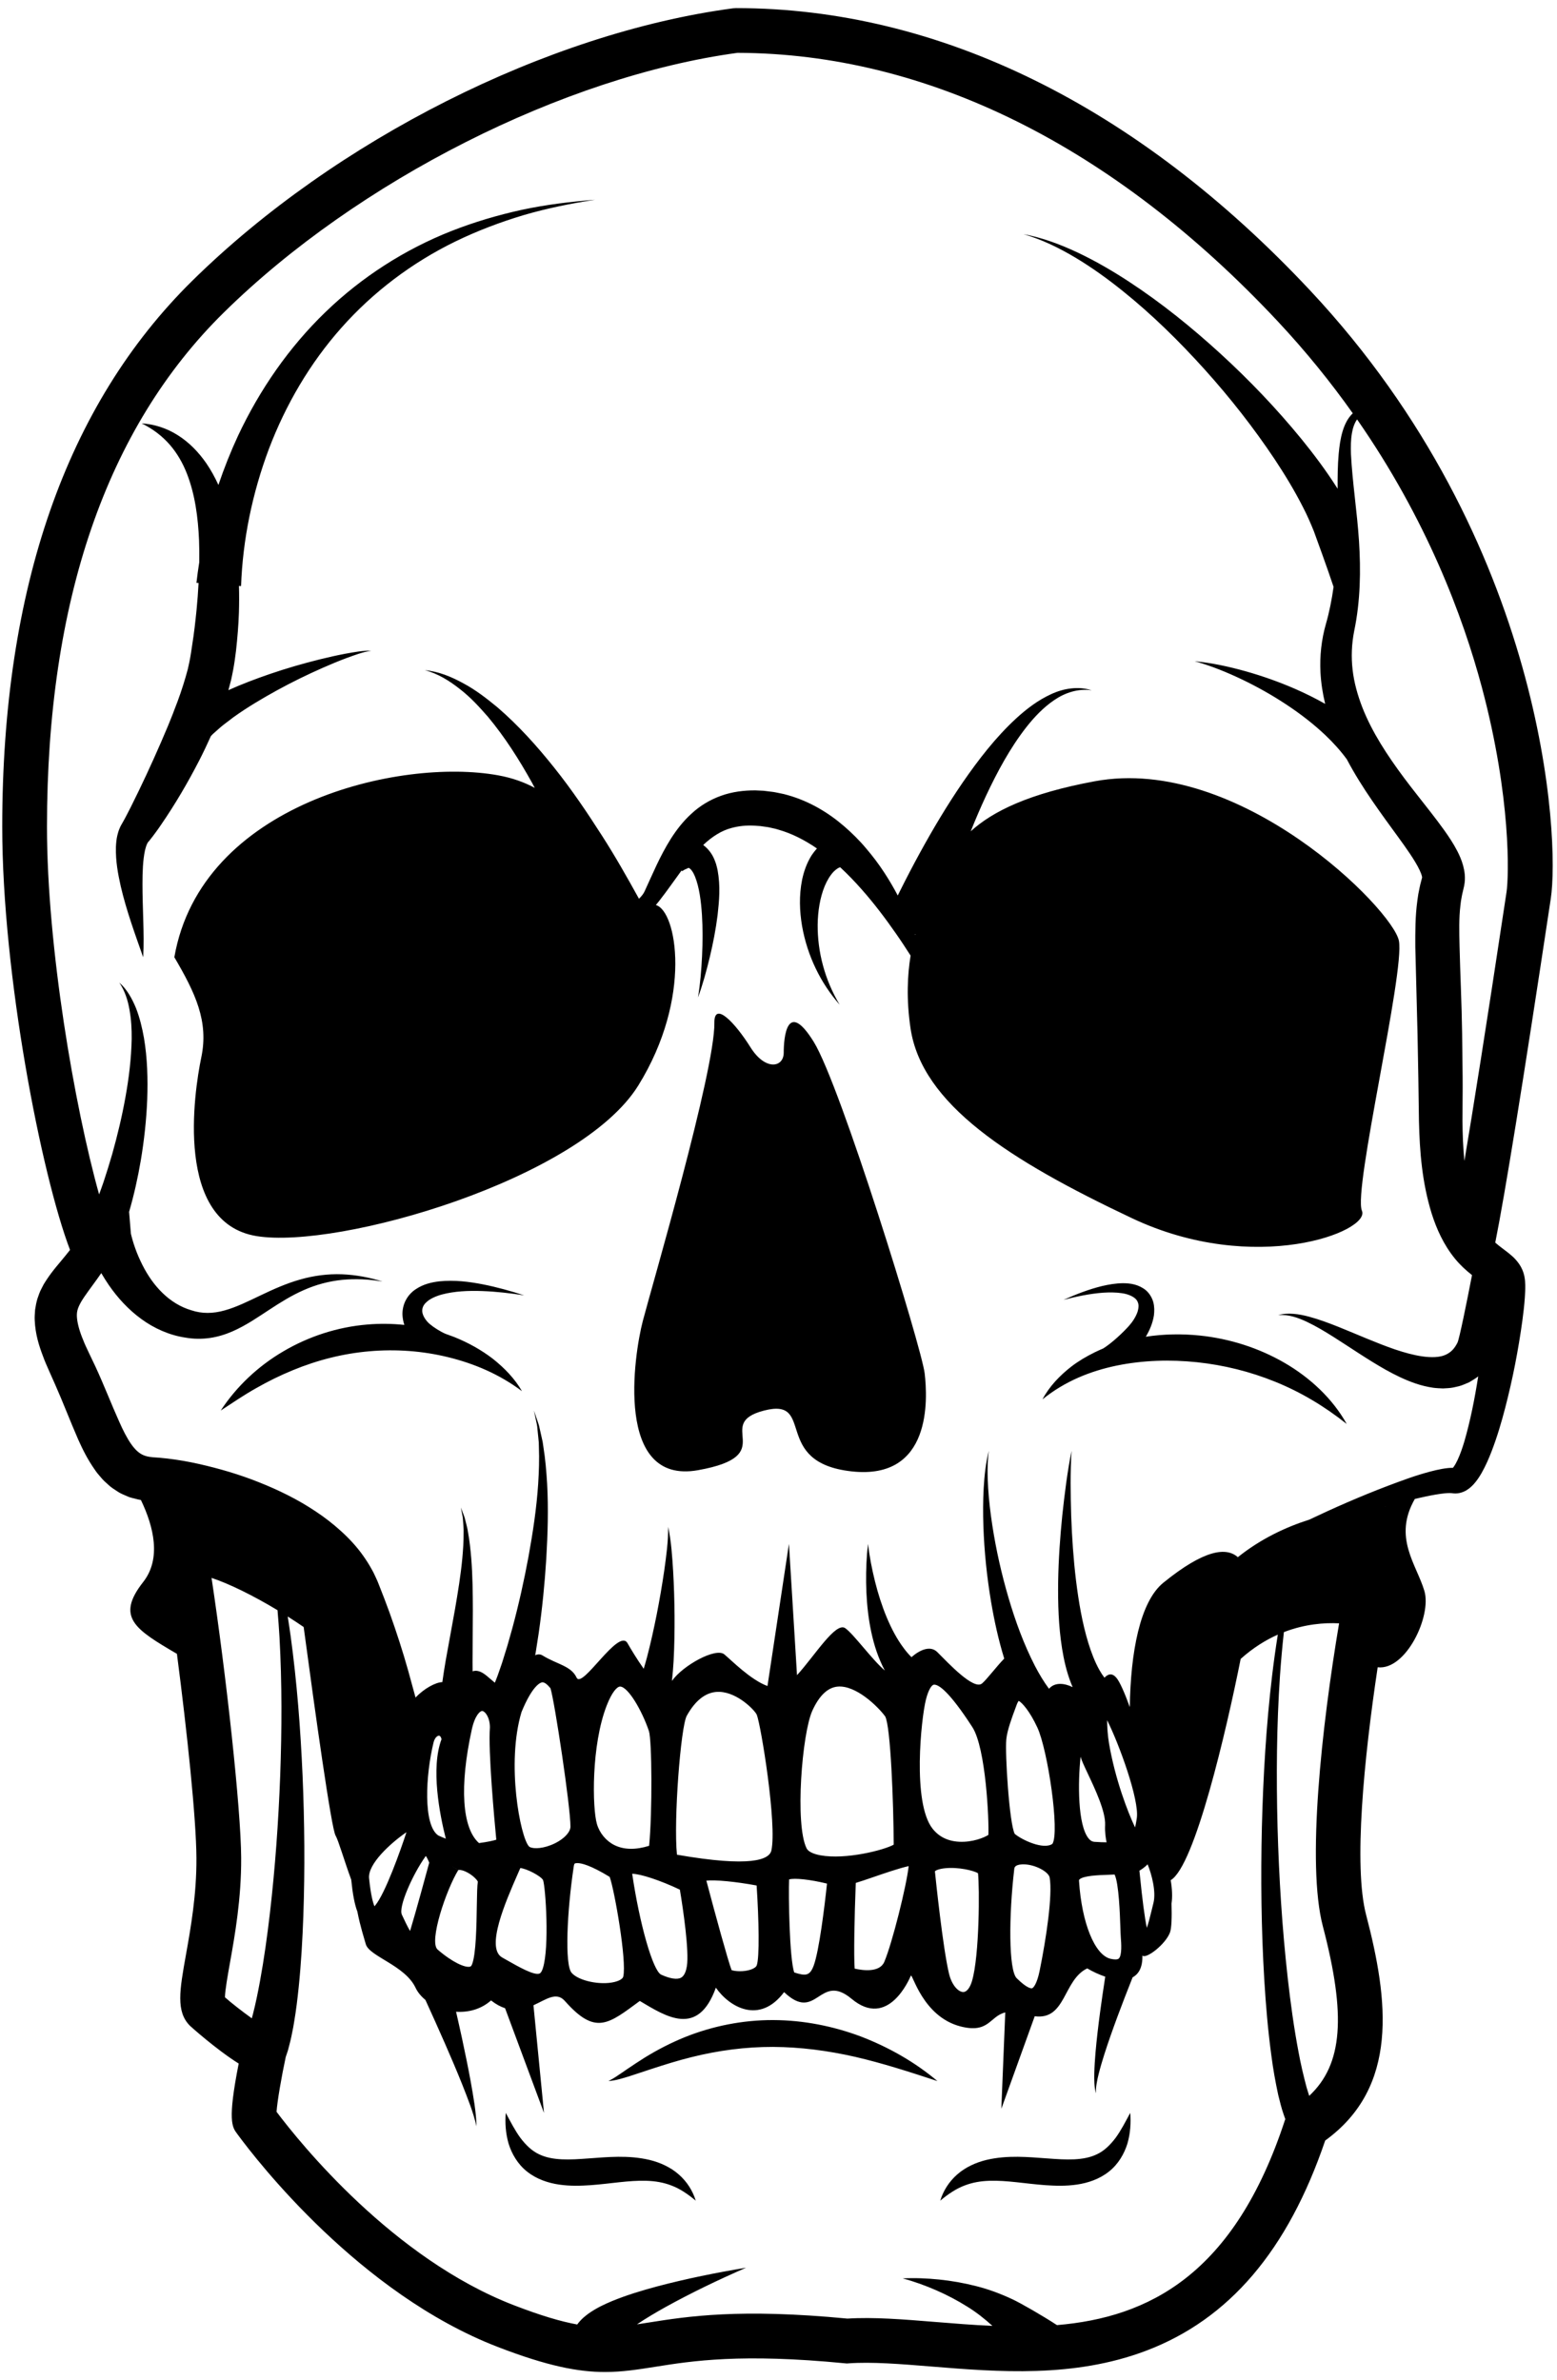 <?xml version="1.0" encoding="UTF-8" standalone="no"?>
<svg
   version="1.1"
   x="0"
   y="0"
   width="348"
   height="532"
   viewBox="0, 0, 348, 532"
   id="svg4310"
   sodipodi:docname="1551191365.svg"
   inkscape:version="1.2.1 (9c6d41e410, 2022-07-14)"
   xmlns:inkscape="http://www.inkscape.org/namespaces/inkscape"
   xmlns:sodipodi="http://sodipodi.sourceforge.net/DTD/sodipodi-0.dtd"
   xmlns="http://www.w3.org/2000/svg"
   xmlns:svg="http://www.w3.org/2000/svg">
  <defs
     id="defs4314" />
  <sodipodi:namedview
     id="namedview4312"
     pagecolor="#ffffff"
     bordercolor="#000000"
     borderopacity="0.25"
     inkscape:showpageshadow="2"
     inkscape:pageopacity="0.0"
     inkscape:pagecheckerboard="0"
     inkscape:deskcolor="#d1d1d1"
     showgrid="false"
     inkscape:zoom="1.4906015"
     inkscape:cx="174.09079"
     inkscape:cy="266.67087"
     inkscape:window-width="1920"
     inkscape:window-height="1003"
     inkscape:window-x="0"
     inkscape:window-y="0"
     inkscape:window-maximized="1"
     inkscape:current-layer="svg4310" />
  <g
     id="Layer_1"
     style="fill:#000000">
    <path
       d="M95.253,291.138 C96.05,290.351 97.357,289.762 98.738,289.378 C101.55,288.628 104.689,288.485 107.794,288.601 C110.911,288.713 114.048,289.079 117.171,289.563 C114.164,288.594 111.108,287.73 107.964,287.111 C104.821,286.498 101.591,286.091 98.181,286.43 C96.485,286.64 94.691,287.02 92.972,288.16 C92.12,288.704 91.304,289.521 90.749,290.548 C90.183,291.568 89.915,292.783 89.952,293.928 C89.992,294.719 90.144,295.465 90.371,296.169 C87.621,295.884 84.843,295.846 82.087,296.084 C75.453,296.631 68.973,298.748 63.32,302.084 C57.651,305.403 52.83,309.974 49.333,315.313 C52.013,313.553 54.582,311.805 57.269,310.3 C59.933,308.769 62.664,307.443 65.434,306.301 C70.971,304.015 76.739,302.559 82.6,302.06 C88.456,301.555 94.398,301.967 100.171,303.387 C105.954,304.805 111.56,307.157 116.667,310.98 C115.065,308.202 112.763,305.814 110.199,303.777 C107.604,301.77 104.691,300.158 101.626,298.917 C101.15,298.725 100.664,298.56 100.181,298.386 L100.193,298.373 C100.104,298.353 99.998,298.316 99.893,298.281 C99.804,298.251 99.712,298.218 99.614,298.179 C98.499,297.726 96.89,296.681 96.164,296.063 C95.279,295.348 94.652,294.396 94.435,293.541 C94.343,293.114 94.35,292.725 94.47,292.328 C94.587,291.934 94.831,291.514 95.253,291.138 M249.347,477.891 C248.125,479.513 246.764,480.813 245.218,481.54 C242.18,483.035 238.302,482.805 234.085,482.491 C229.889,482.195 225.26,481.703 220.485,482.824 C218.126,483.394 215.772,484.46 213.934,486.084 C212.093,487.702 210.805,489.764 210.155,491.932 C211.903,490.468 213.658,489.283 215.509,488.577 C217.348,487.854 219.229,487.55 221.173,487.492 C225.068,487.365 229.176,488.144 233.641,488.472 C235.876,488.622 238.223,488.701 240.681,488.341 C243.114,487.99 245.736,487.126 247.839,485.443 C249.962,483.774 251.286,481.439 251.986,479.173 C252.648,476.869 252.794,474.566 252.615,472.313 C251.53,474.317 250.555,476.247 249.347,477.891 M151.72,486.084 C149.882,484.46 147.528,483.394 145.169,482.824 C140.394,481.703 135.765,482.195 131.568,482.491 C127.353,482.805 123.475,483.035 120.437,481.54 C118.89,480.813 117.53,479.513 116.308,477.891 C115.1,476.247 114.125,474.317 113.041,472.313 C112.859,474.566 113.007,476.869 113.669,479.173 C114.37,481.439 115.691,483.774 117.815,485.443 C119.919,487.126 122.541,487.99 124.972,488.341 C127.431,488.701 129.778,488.622 132.013,488.472 C136.479,488.144 140.585,487.365 144.481,487.492 C146.425,487.55 148.306,487.854 150.146,488.577 C151.998,489.283 153.751,490.468 155.5,491.932 C154.849,489.764 153.562,487.702 151.72,486.084 M172.781,451.564 C166.009,451.548 159.237,452.898 153.037,455.397 C149.938,456.655 146.981,458.184 144.181,459.903 C142.796,460.79 141.421,461.663 140.087,462.589 C139.421,463.053 138.755,463.51 138.082,463.95 C137.414,464.416 136.733,464.82 136,465.201 C137.654,465.084 139.257,464.552 140.812,464.076 C142.375,463.591 143.89,463.037 145.421,462.558 C148.466,461.558 151.472,460.616 154.501,459.865 C160.546,458.35 166.645,457.548 172.77,457.563 C178.894,457.595 185.022,458.396 191.126,459.783 C197.232,461.19 203.284,463.153 209.519,465.201 C204.501,460.969 198.709,457.674 192.498,455.27 C186.27,452.921 179.555,451.584 172.781,451.564 M287.086,304.639 C281.326,301.302 274.809,299.232 268.156,298.543 C264.154,298.129 260.083,298.204 256.094,298.812 C256.943,297.391 257.619,295.832 257.905,294.066 C258.022,293.118 258.039,292.118 257.774,291.093 C257.494,290.067 256.889,289.095 256.098,288.409 C254.448,287.084 252.597,286.85 250.986,286.847 C249.346,286.867 247.798,287.138 246.291,287.488 C243.289,288.226 240.464,289.344 237.705,290.563 C240.625,289.816 243.583,289.189 246.524,288.969 C247.99,288.877 249.453,288.877 250.817,289.09 C252.175,289.291 253.418,289.834 254.012,290.565 C254.287,290.941 254.425,291.328 254.469,291.776 C254.493,292.235 254.396,292.755 254.238,293.284 C253.858,294.358 253.171,295.442 252.327,296.392 C251.065,297.798 248.616,300.159 246.569,301.435 C245.958,301.691 245.357,301.969 244.76,302.258 C244.725,302.266 244.686,302.28 244.652,302.286 L244.668,302.303 C242.847,303.194 241.098,304.226 239.491,305.449 C236.856,307.491 234.517,309.94 233,312.813 C238.029,308.741 243.733,306.477 249.618,305.256 C255.509,304.056 261.564,303.89 267.528,304.508 C273.496,305.14 279.38,306.589 284.999,308.869 C290.63,311.144 295.941,314.288 301,318.313 C297.845,312.645 292.829,307.976 287.086,304.639 M331.232,153.738 C326.99,137.816 318.848,116.084 303.316,93.751 C302.699,94.631 302.351,95.726 302.158,96.864 C301.907,98.348 301.893,99.918 301.947,101.491 C302.265,107.814 303.308,114.288 303.742,120.897 C304.168,127.502 304.074,134.313 302.665,141.083 C302.1,143.941 301.983,146.837 302.313,149.706 C302.638,152.578 303.435,155.406 304.505,158.168 C306.679,163.703 310.082,168.876 313.843,173.925 C315.73,176.459 317.748,178.939 319.762,181.548 C320.772,182.85 321.79,184.181 322.798,185.593 C323.804,187.015 324.811,188.493 325.744,190.297 C326.205,191.206 326.655,192.2 327.001,193.432 C327.326,194.656 327.617,196.182 327.242,198.042 L326.93,199.397 C326.851,199.733 326.764,200.066 326.714,200.407 L326.534,201.42 L326.407,202.458 C326.073,205.219 326.145,208.332 326.219,211.5 C326.368,217.87 326.707,224.455 326.794,230.981 L326.909,240.793 C326.929,242.428 326.912,244.063 326.9,245.697 L326.873,250.532 C326.892,253.561 327.01,256.571 327.305,259.513 C329.236,248.033 332.108,229.974 336.406,201.478 L336.723,199.378 C337.233,196.005 337.795,178.374 331.232,153.738 M317.866,196.094 C317.889,196.008 317.876,196.042 317.872,196.056 L317.861,196.099 L317.861,196.114 L317.866,196.094 z M330.391,307.675 C330.079,307.917 329.752,308.146 329.412,308.358 L328.342,309.004 C327.959,309.175 327.573,309.334 327.186,309.49 C326.42,309.839 325.623,309.98 324.835,310.155 C324.049,310.322 323.288,310.312 322.522,310.373 C321.789,310.339 321.048,310.312 320.348,310.221 C318.957,310.015 317.653,309.691 316.432,309.277 C313.989,308.45 311.814,307.361 309.735,306.209 C305.604,303.877 301.849,301.259 298.014,298.834 C296.096,297.628 294.164,296.464 292.139,295.501 C290.123,294.552 287.964,293.773 285.667,293.98 C287.89,293.347 290.335,293.731 292.565,294.326 C294.822,294.93 297.001,295.752 299.148,296.606 C303.428,298.326 307.609,300.215 311.785,301.648 C313.866,302.349 315.952,302.932 317.932,303.21 C319.897,303.485 321.79,303.445 323.048,302.87 C324.312,302.313 325.074,301.479 325.757,300.134 C326.169,299.305 327.774,291.395 329.005,285.035 C327.676,284.001 326.343,282.767 325.225,281.399 C322.65,278.258 321.072,274.693 319.976,271.235 C317.825,264.264 317.311,257.399 317.146,250.652 L317.008,240.886 L316.827,231.193 L316.331,211.677 C316.324,208.35 316.292,204.935 316.799,201.241 L317.001,199.863 L317.277,198.482 C317.361,198.019 317.483,197.567 317.6,197.114 L317.853,196.14 C317.849,196.08 317.839,196.001 317.811,195.888 C317.736,195.55 317.546,195.039 317.288,194.493 C316.765,193.387 315.993,192.133 315.156,190.88 C314.311,189.619 313.394,188.338 312.45,187.042 C310.555,184.455 308.608,181.78 306.714,179.023 C304.69,176.077 302.743,172.989 301.02,169.728 C299.626,167.819 297.98,165.998 296.18,164.293 C293.548,161.804 290.6,159.537 287.482,157.476 C284.361,155.416 281.066,153.555 277.649,151.912 C274.228,150.28 270.699,148.827 267,147.813 C270.822,148.171 274.621,149.002 278.354,150.04 C282.087,151.091 285.771,152.389 289.376,153.953 C291.684,154.957 293.957,156.085 296.184,157.34 C295.63,155.034 295.255,152.669 295.134,150.27 C294.951,146.657 295.35,142.99 296.336,139.532 C297.114,136.828 297.666,134.037 298.063,131.194 C296.702,127.086 294.164,120.129 293.668,118.781 C292.937,116.967 292.141,115.131 291.196,113.318 C289.346,109.682 287.183,106.105 284.865,102.612 C280.206,95.63 274.955,88.932 269.273,82.619 C263.586,76.308 257.499,70.31 250.85,64.977 C247.526,62.313 244.063,59.81 240.402,57.615 C236.742,55.43 232.876,53.528 228.734,52.335 C232.973,53.12 237.071,54.659 240.991,56.512 C244.915,58.376 248.677,60.574 252.318,62.953 C259.601,67.719 266.389,73.215 272.825,79.1 C279.26,84.993 285.311,91.325 290.9,98.159 C293.685,101.586 296.348,105.145 298.787,108.967 C298.851,109.068 298.907,109.158 298.967,109.255 C298.958,106.668 298.967,104.059 299.208,101.413 C299.365,99.741 299.585,98.048 300.094,96.367 C300.524,94.964 301.2,93.475 302.356,92.39 C297.493,85.524 291.934,78.612 285.56,71.803 C248.92,32.66 207.18,11.922 164.832,11.813 C126.054,17.08 79.955,40.383 50.008,69.875 C23.793,95.694 10.5,134.364 10.5,184.813 C10.5,211.629 16.658,247.361 22.149,266.997 C22.497,266.067 22.836,265.13 23.157,264.182 C23.843,262.134 24.471,260.058 25.083,257.97 C26.257,253.783 27.278,249.532 28.043,245.237 C28.821,240.943 29.342,236.604 29.431,232.251 C29.454,230.078 29.336,227.903 28.95,225.766 C28.589,223.627 27.922,221.519 26.667,219.646 C28.368,221.139 29.523,223.225 30.394,225.35 C31.234,227.504 31.774,229.76 32.178,232.028 C32.944,236.575 33.063,241.183 32.905,245.755 C32.722,250.329 32.226,254.882 31.468,259.401 C30.811,263.256 29.963,267.082 28.853,270.899 C29.042,273.26 29.24,275.691 29.254,275.76 C29.28,275.898 29.324,276.059 29.361,276.212 C29.432,276.519 29.522,276.834 29.614,277.151 C29.791,277.782 30.003,278.42 30.228,279.048 C30.671,280.314 31.216,281.538 31.81,282.731 C33.006,285.112 34.515,287.287 36.346,289.052 C38.171,290.823 40.328,292.182 42.783,292.905 C45.144,293.69 47.602,293.667 50.235,292.922 C52.863,292.194 55.553,290.844 58.33,289.523 C61.105,288.196 64.01,286.889 67.066,286.028 C70.112,285.147 73.294,284.74 76.412,284.852 C79.534,284.972 82.584,285.557 85.5,286.47 C82.486,285.961 79.43,285.808 76.452,286.101 C73.474,286.404 70.595,287.188 67.907,288.381 C65.207,289.56 62.698,291.125 60.167,292.792 C57.628,294.444 55.057,296.256 51.941,297.623 C50.388,298.298 48.684,298.838 46.882,299.093 C45.087,299.351 43.195,299.323 41.424,299.005 C37.895,298.483 34.469,296.961 31.594,294.855 C28.695,292.752 26.303,290.123 24.342,287.292 C23.737,286.411 23.174,285.507 22.635,284.59 C22.332,285.029 22.026,285.462 21.724,285.89 C20.373,287.784 18.975,289.574 18.133,291.011 C17.296,292.505 17.085,293.312 17.213,294.683 C17.342,296.037 17.85,297.812 18.626,299.632 C18.958,300.531 19.439,301.47 19.861,302.395 L21.325,305.469 C23.263,309.649 24.898,313.925 26.627,317.758 C27.471,319.681 28.363,321.441 29.305,322.792 C30.267,324.16 31.143,324.908 32.107,325.307 C32.607,325.515 33.187,325.658 33.893,325.718 L34.145,325.758 L34.609,325.787 C34.926,325.809 35.255,325.823 35.56,325.853 C36.183,325.905 36.796,325.965 37.397,326.04 C39.81,326.325 42.129,326.73 44.428,327.247 C49.012,328.282 53.506,329.593 57.873,331.341 C62.24,333.075 66.508,335.156 70.502,337.824 C72.504,339.143 74.422,340.626 76.227,342.267 C78.031,343.906 79.723,345.719 81.163,347.756 C81.88,348.775 82.56,349.823 83.15,350.932 C83.469,351.469 83.724,352.048 83.989,352.617 C84.117,352.898 84.263,353.194 84.373,353.463 L84.688,354.251 C85.525,356.355 86.337,358.464 87.104,360.588 C88.622,364.841 90.017,369.126 91.231,373.456 L92.877,379.473 C94.8,377.427 97.408,376.042 98.864,376.022 C99.097,374.345 99.356,372.699 99.638,371.076 L101.7,359.698 C102.347,355.924 102.974,352.151 103.329,348.36 C103.498,346.466 103.636,344.564 103.617,342.662 C103.662,341.701 103.533,340.769 103.48,339.811 C103.466,339.327 103.373,338.865 103.276,338.397 L103,336.98 L103.517,338.331 C103.695,338.783 103.875,339.242 103.97,339.716 C104.191,340.657 104.49,341.605 104.612,342.568 C104.968,344.49 105.164,346.431 105.329,348.376 C105.64,352.268 105.673,356.159 105.686,360.038 L105.615,371.6 C105.616,372.274 105.625,372.94 105.632,373.606 C106.457,373.3 107.49,373.522 108.821,374.646 C109.509,375.229 110.093,375.722 110.603,376.153 L110.875,375.475 C111.357,374.284 111.759,372.983 112.208,371.738 L113.407,367.87 L114.515,363.949 C115.935,358.69 117.128,353.344 118.125,347.962 C119.1,342.579 119.931,337.148 120.287,331.682 C120.453,328.951 120.559,326.209 120.445,323.47 L120.421,322.439 L120.322,321.418 L120.115,319.369 C120.077,318.676 119.906,318.014 119.765,317.34 L119.333,315.313 L120.007,317.276 C120.23,317.934 120.484,318.59 120.606,319.274 L121.064,321.312 L121.291,322.335 L121.44,323.368 C121.89,326.125 122.12,328.908 122.287,331.698 C122.595,337.281 122.421,342.868 122.095,348.447 C121.746,354.026 121.193,359.594 120.392,365.155 L119.742,369.326 L119.617,370.009 C120.181,369.754 120.74,369.735 121.27,370.063 C124.5,372.063 127.625,372.353 128.875,375.013 C130.125,377.673 138.25,363.813 140.25,367.313 C141.029,368.676 142.406,370.962 143.878,373.034 C144.138,372.167 144.388,371.29 144.625,370.398 C145.44,367.276 146.144,364.077 146.786,360.862 C147.419,357.643 147.977,354.401 148.455,351.144 C148.903,347.884 149.375,344.619 149.333,341.313 C150.039,344.56 150.238,347.91 150.453,351.229 C150.64,354.555 150.745,357.89 150.768,361.233 C150.784,364.577 150.735,367.928 150.552,371.321 C150.47,372.779 150.347,374.253 150.183,375.751 C152.601,372.3 159.976,368.229 161.886,369.813 C163.519,371.165 167.768,375.517 171.536,376.892 L176.333,345.122 L178.136,374.464 C182.094,370.132 186.786,362.452 188.924,363.967 C190.851,365.332 194.875,370.961 197.768,373.427 C197.41,372.762 197.085,372.091 196.798,371.419 C195.523,368.488 194.798,365.51 194.31,362.565 C193.835,359.616 193.624,356.684 193.585,353.775 C193.554,350.867 193.669,347.975 194,345.122 C194.336,347.969 194.887,350.774 195.57,353.52 C196.257,356.263 197.108,358.947 198.163,361.489 C199.222,364.023 200.483,366.437 202.022,368.467 C202.55,369.186 203.121,369.843 203.716,370.438 C205.661,368.751 207.97,367.783 209.5,369.313 C212,371.813 217.66,377.896 219.5,376.313 C220.644,375.328 222.734,372.511 224.452,370.76 C223.158,366.558 222.234,362.324 221.512,358.074 C220.57,352.452 219.987,346.804 219.794,341.149 C219.701,338.323 219.702,335.493 219.858,332.674 C220.023,329.86 220.322,327.036 221,324.313 C220.651,327.097 220.69,329.893 220.858,332.671 C221.035,335.45 221.365,338.217 221.787,340.964 C222.632,346.458 223.859,351.884 225.411,357.178 C226.964,362.461 228.871,367.648 231.309,372.384 C232.255,374.203 233.302,375.952 234.454,377.502 C235.751,375.997 237.899,376.234 239.742,377.14 C239.621,376.852 239.505,376.565 239.388,376.278 C238.37,373.667 237.802,371.093 237.384,368.549 C236.573,363.463 236.445,358.479 236.505,353.533 C236.585,348.588 236.93,343.688 237.421,338.817 C237.947,333.95 238.539,329.096 239.5,324.313 C239.202,329.17 239.278,334.041 239.419,338.885 C239.596,343.73 239.92,348.561 240.501,353.326 C241.091,358.079 241.888,362.815 243.234,367.216 C243.907,369.405 244.716,371.522 245.735,373.326 C246.079,373.947 246.458,374.517 246.852,375.027 C247.649,374.2 248.523,373.913 249.49,375.013 C250.251,375.88 251.335,378.345 252.519,381.598 C252.689,369.418 254.785,358.052 260,353.813 C269.244,346.299 274.13,345.826 276.665,348.093 C281.847,343.94 287.495,341.327 292.649,339.696 C293.971,339.069 295.294,338.449 296.625,337.838 C302.58,335.118 308.62,332.632 314.876,330.427 C316.448,329.879 318.042,329.384 319.702,328.943 C320.534,328.724 321.379,328.521 322.289,328.358 C322.739,328.275 323.217,328.209 323.724,328.158 C323.994,328.14 324.244,328.116 324.55,328.117 C324.608,328.117 324.674,328.122 324.732,328.122 C324.776,328.067 324.835,327.992 324.902,327.904 C325.168,327.542 325.49,326.983 325.773,326.374 C326.349,325.137 326.849,323.707 327.286,322.245 C328.638,317.582 329.611,312.643 330.391,307.675 M325.287,328.132 C325.191,328.12 325.104,328.122 325.025,328.127 C325.156,328.133 325.478,328.163 325.287,328.132 M309.659,336.773 C309.637,336.78 309.616,336.785 309.594,336.792 L309.642,336.814 C309.648,336.799 309.653,336.787 309.659,336.773 M299.296,362.88 C296.02,362.708 291.643,363.036 286.958,364.842 C286.598,368.07 286.312,371.305 286.087,374.544 C285.323,385.804 285.25,397.104 285.54,408.376 C285.852,419.648 286.56,430.91 287.804,442.074 C288.431,447.651 289.19,453.211 290.223,458.659 C290.719,461.392 291.35,464.065 292.046,466.669 C292.238,467.282 292.421,467.902 292.617,468.508 C300.149,461.451 300.893,450.548 295.663,430.579 C292.015,416.651 295.417,385.906 299.296,362.88 M287.301,473.782 C287.163,473.417 287.036,473.058 286.919,472.706 C286.387,471.195 286.056,469.744 285.687,468.283 C285.065,465.384 284.548,462.51 284.179,459.649 C283.396,453.923 282.918,448.223 282.574,442.524 C281.895,431.128 281.769,419.748 282.04,408.381 C282.333,397.018 282.993,385.663 284.346,374.38 C284.708,371.382 285.122,368.388 285.599,365.406 C282.855,366.622 280.037,368.373 277.298,370.833 C274.092,386.878 267.04,417.176 261.657,420.294 C261.976,422.143 262.072,423.986 261.843,425.516 C261.938,428.532 261.852,431.041 261.5,431.98 C260.5,434.646 256.167,437.98 255.333,437.146 C255.393,439.765 254.528,441.272 253.155,442.001 C253.092,442.158 253.029,442.313 252.966,442.469 C251.865,445.242 250.789,448.027 249.75,450.825 C248.716,453.623 247.714,456.432 246.811,459.27 C246.363,460.689 245.936,462.115 245.574,463.554 C245.395,464.275 245.224,464.999 245.108,465.728 C244.996,466.458 244.872,467.199 245,467.94 C244.708,467.237 244.661,466.457 244.608,465.702 C244.559,464.942 244.567,464.182 244.583,463.423 C244.619,461.905 244.723,460.391 244.849,458.881 C245.11,455.864 245.471,452.86 245.868,449.862 C246.225,447.191 246.618,444.525 247.03,441.863 C245.679,441.41 244.298,440.77 243,440.014 C237.585,442.612 238.273,451.634 231.268,450.709 L223.806,471.396 L224.683,449.857 C221.182,450.698 221.083,454.636 214.667,452.98 C206.167,450.784 203.908,440.907 203.574,441.659 C203.241,442.413 198.5,453.646 190.333,446.813 C183.102,440.762 182.585,452.303 175.25,445.316 C169.751,452.637 163.017,448.658 160,444.325 C156,455.497 148.852,450.764 143,447.295 C135.972,452.459 133.117,455.063 126.25,447.295 C124.341,445.136 122.095,446.958 119.232,448.256 L121.585,472.313 L112.886,448.912 C111.897,448.592 110.855,448.045 109.75,447.174 C107.5,449.174 104.664,449.884 101.934,449.7 C102.371,451.641 102.816,453.581 103.237,455.528 C103.933,458.799 104.62,462.07 105.216,465.364 C105.785,468.655 106.427,471.971 106.5,475.313 C105.765,472.07 104.498,469.004 103.294,465.918 C102.067,462.842 100.751,459.794 99.429,456.754 C98.009,453.515 96.556,450.283 95.085,447.064 C94.13,446.275 93.355,445.352 92.87,444.325 C90.5,439.313 82.5,437.337 81.75,434.575 C81.422,433.368 80.518,430.648 79.874,427.32 C79.261,425.713 78.829,423.426 78.51,420.264 C78.508,420.241 78.508,420.218 78.506,420.195 C76.966,416.025 75.63,411.363 75,410.313 C74.064,408.752 70.453,382.909 67.871,363.703 C66.706,362.902 65.512,362.116 64.305,361.351 C64.535,362.794 64.753,364.24 64.954,365.687 C66.37,376.035 67.165,386.458 67.627,396.895 C68.071,407.337 68.167,417.798 67.797,428.298 C67.608,433.55 67.308,438.809 66.771,444.112 C66.497,446.766 66.183,449.423 65.715,452.131 C65.616,452.802 65.482,453.487 65.339,454.173 C65.19,454.865 65.085,455.534 64.898,456.243 L64.351,458.364 L63.86,459.829 C62.908,464.295 61.961,469.765 61.812,472.073 C67.108,479.113 87.867,504.905 114.88,515.316 C120.852,517.617 125.296,518.938 129.009,519.614 C129.901,518.413 130.789,517.718 131.606,517.125 C133.425,515.861 135.121,515.088 136.812,514.377 C140.181,512.994 143.493,512.015 146.815,511.117 C153.453,509.361 160.089,508.027 166.755,506.921 C160.576,509.619 154.489,512.535 148.683,515.755 C146.509,516.971 144.362,518.239 142.367,519.584 C143.235,519.454 144.128,519.313 145.067,519.165 C153.582,517.817 165.22,515.972 189.407,518.296 C195.255,517.927 201.914,518.468 208.95,519.041 C213.176,519.384 217.485,519.734 221.812,519.926 C220.121,518.382 218.262,516.904 216.211,515.635 C214.04,514.273 211.72,513.047 209.298,511.986 C206.873,510.932 204.358,510.003 201.75,509.313 C204.451,509.174 207.186,509.291 209.926,509.566 C212.668,509.85 215.417,510.333 218.167,511.033 C220.918,511.721 223.635,512.735 226.325,513.995 C228.291,514.927 232.928,517.596 236.241,519.753 C256.642,518.027 275.894,508.593 287.246,473.763 L287.301,473.782 z M56.279,451.175 C56.368,450.855 56.463,450.541 56.54,450.208 C57.15,447.838 57.648,445.367 58.107,442.884 C59.02,437.908 59.724,432.831 60.318,427.734 C61.502,417.532 62.238,407.228 62.627,396.911 C62.999,386.594 63.042,376.247 62.466,365.93 C62.35,363.932 62.2,361.937 62.028,359.943 C56.589,356.667 51.141,353.981 47.283,352.726 C50.563,374.452 53.842,404.303 53.903,415.285 C53.954,424.442 52.477,432.718 51.398,438.76 C50.902,441.535 50.302,444.897 50.277,446.471 C51.749,447.783 54.147,449.637 56.279,451.175 M97.81,435.801 C101.119,438.669 103.957,439.9 105.042,439.627 C105.158,439.599 105.333,439.556 105.515,439.086 C106.402,436.811 106.503,430.355 106.572,426.083 C106.617,423.203 106.65,421.57 106.802,420.62 C106.575,420.115 105.441,418.971 103.981,418.336 C103.022,417.919 102.505,417.987 102.429,418.029 L100.726,416.989 L102.427,418.038 C99.749,422.38 95.796,434.056 97.81,435.801 M95.933,416.381 C95.714,415.811 95.425,415.239 95.177,414.879 C95.151,414.912 95.124,414.949 95.097,414.988 C92.169,419.101 89.024,426.281 89.815,427.988 L89.944,428.267 C90.316,429.07 91.024,430.601 91.653,431.653 C92.98,427.28 95.306,418.698 95.933,416.381 M82.49,419.862 C82.875,423.674 83.377,425.382 83.696,426.126 C83.741,426.076 83.788,426.023 83.839,425.963 C86.09,423.311 89.546,413.569 90.847,409.57 C87.253,412.032 82.171,416.701 82.49,419.862 M127.5,408.313 C127.5,403.814 124,380.557 123.041,377.4 C123.025,377.381 123.007,377.362 122.992,377.342 C122.612,376.894 121.822,375.967 121.148,376.07 C120.812,376.124 119.022,376.697 116.554,382.73 C113.12,394.222 116.298,410.656 118.218,412.73 C118.685,413.236 120.652,413.419 123.132,412.448 C125.664,411.458 127.5,409.718 127.5,408.313 M112.234,437.572 L113.194,438.117 C115.951,439.685 119.38,441.635 120.585,441.166 C120.96,441.018 121.22,440.348 121.341,439.962 C122.822,435.267 121.949,421.897 121.376,420.261 C120.849,419.338 117.643,417.676 116.294,417.586 L115.708,418.926 C113.003,425.106 108.478,435.449 112.234,437.572 M145.037,386.954 C143.458,382.295 140.371,377.054 138.601,377.013 L138.589,377.013 C137.972,377.013 136.828,378.113 135.613,381.222 C132.123,390.15 132.376,404.206 133.419,407.749 C134.013,409.773 135.472,411.53 137.317,412.448 C139.437,413.502 142.046,413.556 145.085,412.611 C145.817,405.145 145.714,388.953 145.037,386.954 M169.142,383.306 C168.748,382.393 165.007,378.405 160.886,378.197 C158.046,378.066 155.552,379.849 153.498,383.537 C152.136,386.023 150.526,406.999 151.304,414.598 C167.882,417.49 171.951,415.701 172.406,413.656 C173.685,407.884 170.095,385.687 169.142,383.306 M157.878,420.397 C159.89,428.02 162.702,438.266 163.513,440.4 C164.23,440.657 166.173,440.838 167.804,440.282 C168.513,440.041 168.998,439.699 169.132,439.345 C169.773,437.682 169.626,429.239 169.111,421.482 C164.416,420.612 159.814,420.174 157.878,420.397 M151.954,422.411 C147.575,420.32 143.076,418.86 141.298,418.867 C142.955,430.113 145.916,440.501 147.763,441.408 C149.759,442.319 151.341,442.564 152.216,442.094 C153.028,441.658 153.376,440.444 153.524,439.501 C154.052,436.157 152.7,426.821 151.954,422.411 M136.269,419.561 L136.268,419.561 C131.946,416.918 129.917,416.472 129.039,416.472 C128.724,416.472 128.556,416.53 128.486,416.564 C128.317,416.645 128.248,417.139 128.234,417.237 L128.228,417.286 C126.726,427.266 126.179,439.178 127.761,441.003 C129.321,442.803 134.166,443.831 137.358,443.047 C138.448,442.779 139.193,442.322 139.302,441.855 C140.125,438.363 137.337,422.5 136.269,419.561 M177.517,440.921 C180.022,441.718 180.995,441.753 181.873,439.372 C183.084,436.083 184.296,426.226 184.839,421.058 C181.181,420.158 177.551,419.751 176.366,420.13 C176.212,423.401 176.434,437.881 177.517,440.921 M199.749,412.353 C199.714,403.104 199.065,385.896 197.849,383.691 C196.227,381.465 191.252,376.609 187.166,377.026 C184.977,377.247 183.093,379.052 181.569,382.393 C179.257,387.46 177.626,407.895 180.287,413.191 C180.634,413.882 181.721,414.428 183.347,414.728 C189.041,415.776 197.67,413.542 199.749,412.353 M217.321,386.067 C212.067,377.948 209.773,376.586 208.827,376.586 C208.775,376.586 208.727,376.591 208.683,376.598 C208.333,376.657 207.574,377.431 206.94,379.965 C205.895,384.143 203.878,402.946 208.41,408.75 C209.829,410.568 211.819,411.561 214.327,411.701 C217.366,411.872 220.04,410.751 220.911,410.167 C221.061,407.075 220.388,390.807 217.321,386.067 M208.958,418.299 C209.133,420.017 210.735,435.468 212.111,441.192 C212.744,443.821 214.207,445.268 215.263,445.295 C215.271,445.295 215.28,445.296 215.289,445.296 C216.061,445.296 216.792,444.38 217.249,442.839 C218.935,437.136 218.945,421.794 218.591,418.743 C217.626,418.137 214.194,417.311 211.2,417.629 C209.73,417.782 209.105,418.147 208.958,418.299 M191.023,440.064 C192.776,440.465 196.612,441.017 197.655,438.536 C199.441,434.297 202.621,421.526 203.093,417.152 C201.113,417.567 197.477,418.82 195.322,419.562 C193.585,420.159 192.268,420.611 191.27,420.906 C190.96,428.846 190.811,437.242 191.023,440.064 M227.236,442.204 C229.747,444.707 230.635,444.468 230.668,444.457 C231,444.357 231.781,443.412 232.364,440.554 C233.829,433.381 235.293,423.617 234.604,419.706 C234.378,418.431 231.367,416.751 228.741,416.751 C228.657,416.751 228.573,416.752 228.489,416.755 C226.781,416.828 226.718,417.522 226.692,417.819 L226.686,417.874 C225.474,428.151 225.406,440.379 227.236,442.204 M241.519,392.7 C240.897,398.478 240.86,408.02 243.328,410.988 C243.835,411.598 244.288,411.7 244.625,411.722 C245.802,411.796 246.693,411.84 247.325,411.828 C247.15,410.929 246.921,409.631 247.001,407.968 C247.144,404.98 244.746,399.899 243.159,396.535 C242.268,394.647 241.75,393.53 241.519,392.7 M247.446,384.523 C247.449,386.099 247.597,388.077 247.876,389.728 C249.241,397.752 252.111,405.197 253.695,408.495 C253.823,407.975 253.958,407.298 254.085,406.42 C254.675,402.369 250.147,389.883 247.446,384.523 M241.165,420.434 C241.774,429.856 244.671,437.025 248.211,437.867 C249.083,438.074 249.763,438.06 250.037,437.827 C250.829,437.149 250.593,434.193 250.515,433.222 C250.469,432.634 250.437,431.706 250.399,430.578 C250.318,428.124 250.08,420.945 249.116,419.028 C248.593,419.063 248.007,419.082 247.399,419.102 C245.657,419.158 242.032,419.277 241.226,420.166 C241.188,420.208 241.152,420.247 241.165,420.434 M256.501,416.751 C255.899,417.367 255.243,417.833 254.668,418.169 C254.7,418.468 254.736,418.824 254.779,419.25 C255.326,424.721 255.839,428.631 256.316,430.94 C256.653,430.061 256.958,428.85 257.408,426.997 L257.809,425.359 C258.423,422.884 257.429,419.017 256.501,416.751 M226.792,409.934 C228.425,411.318 233.231,413.552 235.22,412.176 C236.892,409.596 234.191,391.193 231.852,386.155 C230.133,382.452 228.399,380.563 227.68,380.207 C227.577,380.342 227.405,380.62 227.211,381.151 L226.89,382.019 C226.222,383.806 225.104,386.797 224.911,388.834 C224.609,392.017 225.584,407.583 226.792,409.934 M109.5,386.113 C109.476,383.808 108.398,382.535 107.792,382.469 C107.352,382.423 106.161,383.367 105.447,386.618 C102.664,399.304 103.278,408.675 107.064,412.001 C109.113,411.727 110.284,411.447 110.925,411.248 C110.487,406.694 109.082,391.394 109.5,386.113 M98.681,388.788 C98.589,388.322 98.384,388.014 98.128,387.991 C97.81,387.974 97.184,388.356 96.895,389.536 C95.124,396.799 94.528,407.981 97.962,410.304 C98.561,410.577 99.125,410.815 99.642,411.02 C98.257,405.551 96.248,395.264 98.681,388.788 M346.61,200.873 L346.293,202.97 C340.421,241.898 336.368,266.971 334.2,277.771 C334.441,277.986 334.695,278.199 334.962,278.413 C335.503,278.851 336.11,279.287 336.859,279.864 C337.587,280.458 338.568,281.142 339.583,282.616 C340.074,283.337 340.495,284.274 340.689,285.199 C340.882,286.136 340.876,286.674 340.901,287.216 C340.917,288.252 340.871,289.14 340.812,290.024 C340.693,291.777 340.493,293.451 340.271,295.117 C339.823,298.444 339.268,301.713 338.637,304.972 C338.002,308.23 337.26,311.465 336.427,314.695 C335.585,317.925 334.646,321.139 333.41,324.355 C332.788,325.966 332.103,327.575 331.176,329.223 C330.701,330.048 330.175,330.889 329.391,331.769 C328.97,332.212 328.522,332.666 327.812,333.103 C327.125,333.529 326.067,333.935 324.904,333.833 C323.843,333.636 322.35,333.86 320.834,334.105 C319.322,334.365 317.778,334.712 316.229,335.066 C311.281,343.689 316.593,349.668 318.362,355.646 C320.023,361.265 314.217,373.444 307.921,372.7 C304.845,393.12 302.496,417.199 305.335,428.046 C310.361,447.229 312.662,466.559 296.19,478.491 C287.837,503.055 274.733,518.456 256.134,525.491 C239.986,531.599 223.066,530.22 208.139,529.008 C201.321,528.452 194.879,527.929 189.689,528.3 L189.267,528.331 L188.847,528.29 C165.653,526.028 154.659,527.769 146.632,529.042 C142.599,529.681 139.105,530.235 135.222,530.235 C129.272,530.235 122.408,528.934 111.284,524.646 C80.408,512.747 57.41,482.979 53.113,477.133 L53,476.98 C51.882,475.49 50.826,474.066 53.351,461.285 C48.307,458.131 42.54,452.923 42.464,452.848 C39.291,449.674 40.143,444.905 41.554,437.003 C42.621,431.024 43.949,423.584 43.903,415.341 C43.855,406.542 41.848,387.372 39.544,369.7 C30.275,364.253 25.792,361.547 32,353.646 C36.063,348.475 34.406,341.365 31.495,335.311 C31.293,335.281 31.089,335.242 30.881,335.19 L29.682,334.891 C29.282,334.792 28.886,334.681 28.496,334.501 C27.725,334.156 26.907,333.865 26.225,333.377 C25.521,332.922 24.792,332.467 24.226,331.917 C23.617,331.387 23.021,330.842 22.563,330.27 C22.061,329.702 21.576,329.127 21.203,328.556 C19.581,326.256 18.472,324.001 17.507,321.854 C15.62,317.533 14.087,313.463 12.336,309.521 L11.002,306.519 C10.524,305.404 10.019,304.339 9.599,303.136 C8.722,300.828 7.9,298.276 7.763,295.168 C7.702,294.42 7.803,293.566 7.846,292.774 C7.964,291.964 8.125,291.124 8.356,290.337 C8.628,289.573 8.882,288.754 9.25,288.099 L9.777,287.074 L10.343,286.179 C11.876,283.838 13.403,282.239 14.727,280.568 C15.041,280.177 15.35,279.792 15.653,279.408 C9.284,262.728 0.5,217.926 0.5,184.813 C0.5,131.586 14.796,90.518 42.992,62.75 C74.939,31.287 122.375,7.386 163.837,1.857 L164.5,1.813 C209.8,1.813 254.187,23.652 292.861,64.969 C345.447,121.147 348.638,187.468 346.61,200.873 M204.578,208.867 L204.46,208.792 C204.487,208.864 204.511,208.937 204.537,209.009 C204.55,208.961 204.564,208.915 204.578,208.867 M253,272.313 C225.5,259.313 206,246.813 203.5,229.813 C202.548,223.344 202.822,217.892 203.525,213.616 C202.462,211.959 201.397,210.321 200.28,208.727 C197.87,205.263 195.348,201.93 192.628,198.857 C191.089,197.105 189.473,195.426 187.791,193.868 C187.685,193.905 187.583,193.931 187.471,193.983 C187.093,194.173 186.699,194.49 186.304,194.87 C185.537,195.685 184.847,196.825 184.32,198.096 C183.272,200.668 182.792,203.683 182.754,206.711 C182.735,209.749 183.125,212.852 183.954,215.87 C184.769,218.894 186.02,221.834 187.667,224.591 C185.55,222.18 183.731,219.45 182.315,216.484 C180.886,213.523 179.858,210.333 179.268,207.007 C178.707,203.677 178.562,200.2 179.283,196.618 C179.666,194.831 180.277,193.003 181.383,191.223 C181.737,190.692 182.136,190.168 182.591,189.665 C179.858,187.782 176.977,186.311 173.96,185.455 C173.528,185.305 173.087,185.207 172.646,185.119 C172.201,185.034 171.778,184.898 171.312,184.854 L169.942,184.661 C169.494,184.633 169.044,184.61 168.597,184.567 C166.819,184.468 165.126,184.645 163.539,185.074 C161.233,185.668 159.134,187.033 157.173,188.889 C158.268,189.71 158.998,190.715 159.451,191.648 C159.703,192.149 159.858,192.628 160.037,193.114 C160.158,193.58 160.3,194.055 160.386,194.509 C161.05,198.135 160.742,201.356 160.386,204.564 C159.986,207.753 159.378,210.864 158.648,213.933 C157.906,216.997 157.087,220.04 156,222.979 C156.522,219.898 156.757,216.786 156.916,213.686 C157.062,210.588 157.078,207.49 156.888,204.451 C156.683,201.45 156.306,198.355 155.335,195.946 C155.218,195.648 155.073,195.398 154.952,195.124 C154.8,194.906 154.669,194.656 154.523,194.488 C154.237,194.12 153.957,194.012 153.857,194.002 C153.74,194.075 153.734,194.092 153.487,194.191 C153.378,194.223 153.181,194.35 153.036,194.391 C152.832,194.52 152.628,194.642 152.425,194.75 L152.343,194.576 C150.743,196.748 149.156,199.063 147.398,201.313 C147.132,201.648 146.862,201.981 146.589,202.314 C151.214,203.536 154.863,222.944 142.667,242.646 C129.667,263.646 75.667,279.313 57.333,276.313 C39,273.313 43.333,244.313 45,236.313 C46.667,228.313 43.667,221.979 38.967,213.979 C44.935,179.646 89.334,169.313 111.333,173.313 C114.524,173.893 117.216,174.874 119.524,176.125 C119.315,175.742 119.12,175.351 118.908,174.971 C116.036,169.801 112.851,164.787 109.066,160.241 C107.132,158.024 105.117,155.825 102.775,154.021 C100.462,152.2 97.899,150.573 94.952,149.813 C97.99,150.075 100.908,151.288 103.604,152.771 C106.343,154.238 108.794,156.15 111.189,158.121 C115.886,162.167 120.044,166.799 123.897,171.638 C127.763,176.478 131.224,181.601 134.552,186.811 C137.503,191.4 140.177,196.133 142.813,200.902 C143.354,200.384 143.796,199.844 144.064,199.266 C145.837,195.441 147.464,191.422 149.94,187.492 C151.187,185.54 152.66,183.6 154.539,181.897 C156.382,180.168 158.7,178.758 161.192,177.877 C163.687,176.979 166.314,176.67 168.817,176.681 L170.683,176.769 L172.501,176.993 C173.105,177.05 173.716,177.211 174.325,177.324 C174.936,177.441 175.542,177.572 176.13,177.759 C180.908,179.11 185.151,181.653 188.677,184.706 C190.444,186.241 192.096,187.866 193.56,189.623 C195.049,191.356 196.413,193.171 197.64,195.053 C198.736,196.719 199.73,198.433 200.654,200.177 C200.82,199.848 201.004,199.479 201.224,199.036 C202.608,196.259 204.039,193.511 205.525,190.791 C208.498,185.354 211.67,180.022 215.184,174.895 C218.712,169.79 222.535,164.815 227.16,160.557 C229.469,158.446 232.016,156.513 234.895,155.191 C237.738,153.85 241.089,153.353 244,154.313 C240.958,153.861 238.011,154.861 235.621,156.504 C233.201,158.144 231.165,160.294 229.352,162.604 C225.733,167.247 222.915,172.513 220.388,177.88 C219.17,180.494 218.037,183.149 216.962,185.831 C221.884,181.353 229.959,177.375 244.667,174.646 C277,168.646 311.333,203.313 312.667,210.313 C314,217.313 302.397,266.015 304.397,270.646 C306.397,275.278 280.5,285.313 253,272.313 M181.869,232.884 C175.869,223.217 175.167,231.979 175.167,235.313 C175.167,238.646 171.059,239.427 167.726,234.094 C164.393,228.761 159.602,223.618 159.667,228.644 C159.804,239.44 145.667,287.646 143.667,295.313 C141.667,302.98 137.333,331.98 156,328.646 C174.667,325.313 159.116,318.313 170.783,315.313 C182.449,312.313 172.333,326.911 190.333,328.911 C208.333,330.911 207.333,312.646 206.667,306.98 C206,301.313 187.869,242.551 181.869,232.884 M44.532,169.99 C41.963,174.974 39.163,179.764 35.969,184.412 C35.568,184.996 35.174,185.577 34.732,186.159 C34.318,186.731 33.853,187.333 33.371,187.938 C33.208,188.147 33.262,188.075 33.211,188.119 C33.179,188.125 33.144,188.185 33.106,188.237 C33.024,188.318 32.944,188.502 32.858,188.672 C32.69,189.034 32.539,189.541 32.41,190.061 C31.939,192.247 31.842,194.92 31.844,197.557 C31.837,200.219 31.948,202.938 32.019,205.68 C32.1,208.42 32.167,211.203 32,213.979 C30.164,208.756 28.275,203.63 26.988,198.129 C26.377,195.362 25.826,192.565 25.908,189.323 C25.955,188.493 26.004,187.648 26.236,186.705 C26.36,186.229 26.479,185.757 26.708,185.232 C26.815,184.975 26.917,184.722 27.078,184.447 L27.467,183.767 C28.045,182.757 28.644,181.55 29.243,180.392 C31.606,175.667 33.874,170.798 35.98,165.941 L37.535,162.296 C38.013,161.076 38.541,159.863 38.979,158.641 C39.947,156.213 40.774,153.786 41.471,151.399 L41.963,149.632 C42.104,149.055 42.209,148.494 42.338,147.925 C42.582,146.757 42.775,145.398 42.964,144.128 C43.38,141.548 43.667,138.942 43.932,136.342 C44.132,134.337 44.274,132.331 44.382,130.328 L43.906,130.294 C44.08,128.746 44.295,127.208 44.538,125.678 C44.557,124.04 44.551,122.406 44.488,120.781 C44.266,115.65 43.595,110.552 41.781,105.892 C40.875,103.566 39.64,101.372 37.971,99.438 C36.301,97.514 34.169,95.864 31.667,94.646 C34.438,94.809 37.273,95.703 39.761,97.301 C42.268,98.875 44.393,101.085 46.093,103.533 C47.157,105.085 48.045,106.721 48.817,108.402 C50.085,104.656 51.544,100.981 53.206,97.401 C58.041,87.11 64.599,77.62 72.727,69.775 C80.84,61.921 90.468,55.771 100.8,51.679 C105.97,49.637 111.292,48.073 116.677,46.892 C122.074,45.743 127.539,45.081 133,44.646 C127.583,45.495 122.214,46.567 116.984,48.104 C111.765,49.672 106.675,51.603 101.813,53.965 C92.091,58.7 83.389,65.284 76.334,73.239 C69.262,81.19 63.856,90.478 60.109,100.332 C56.405,110.195 54.245,120.665 53.88,131.01 L53.409,130.976 C53.466,132.975 53.46,134.971 53.398,136.959 C53.304,139.794 53.066,142.615 52.754,145.434 C52.577,146.863 52.399,148.204 52.12,149.709 C51.966,150.472 51.824,151.252 51.652,152 L51.075,154.177 C51.064,154.212 51.051,154.244 51.041,154.279 C54.075,152.919 57.141,151.757 60.224,150.696 C63.944,149.42 67.702,148.327 71.492,147.39 C73.385,146.919 75.289,146.492 77.204,146.13 C79.119,145.795 81.05,145.406 83,145.461 C81.086,145.739 79.278,146.443 77.472,147.093 C75.671,147.769 73.894,148.507 72.136,149.284 C68.62,150.832 65.171,152.522 61.829,154.36 C58.493,156.199 55.226,158.146 52.211,160.305 L50.024,161.969 C49.294,162.518 48.672,163.138 47.996,163.71 C47.671,163.974 47.395,164.26 47.133,164.548 C46.305,166.389 45.446,168.206 44.532,169.99"
       fill="#0A0B09"
       id="path4307"
       style="fill:#000000" />
  </g>
</svg>
